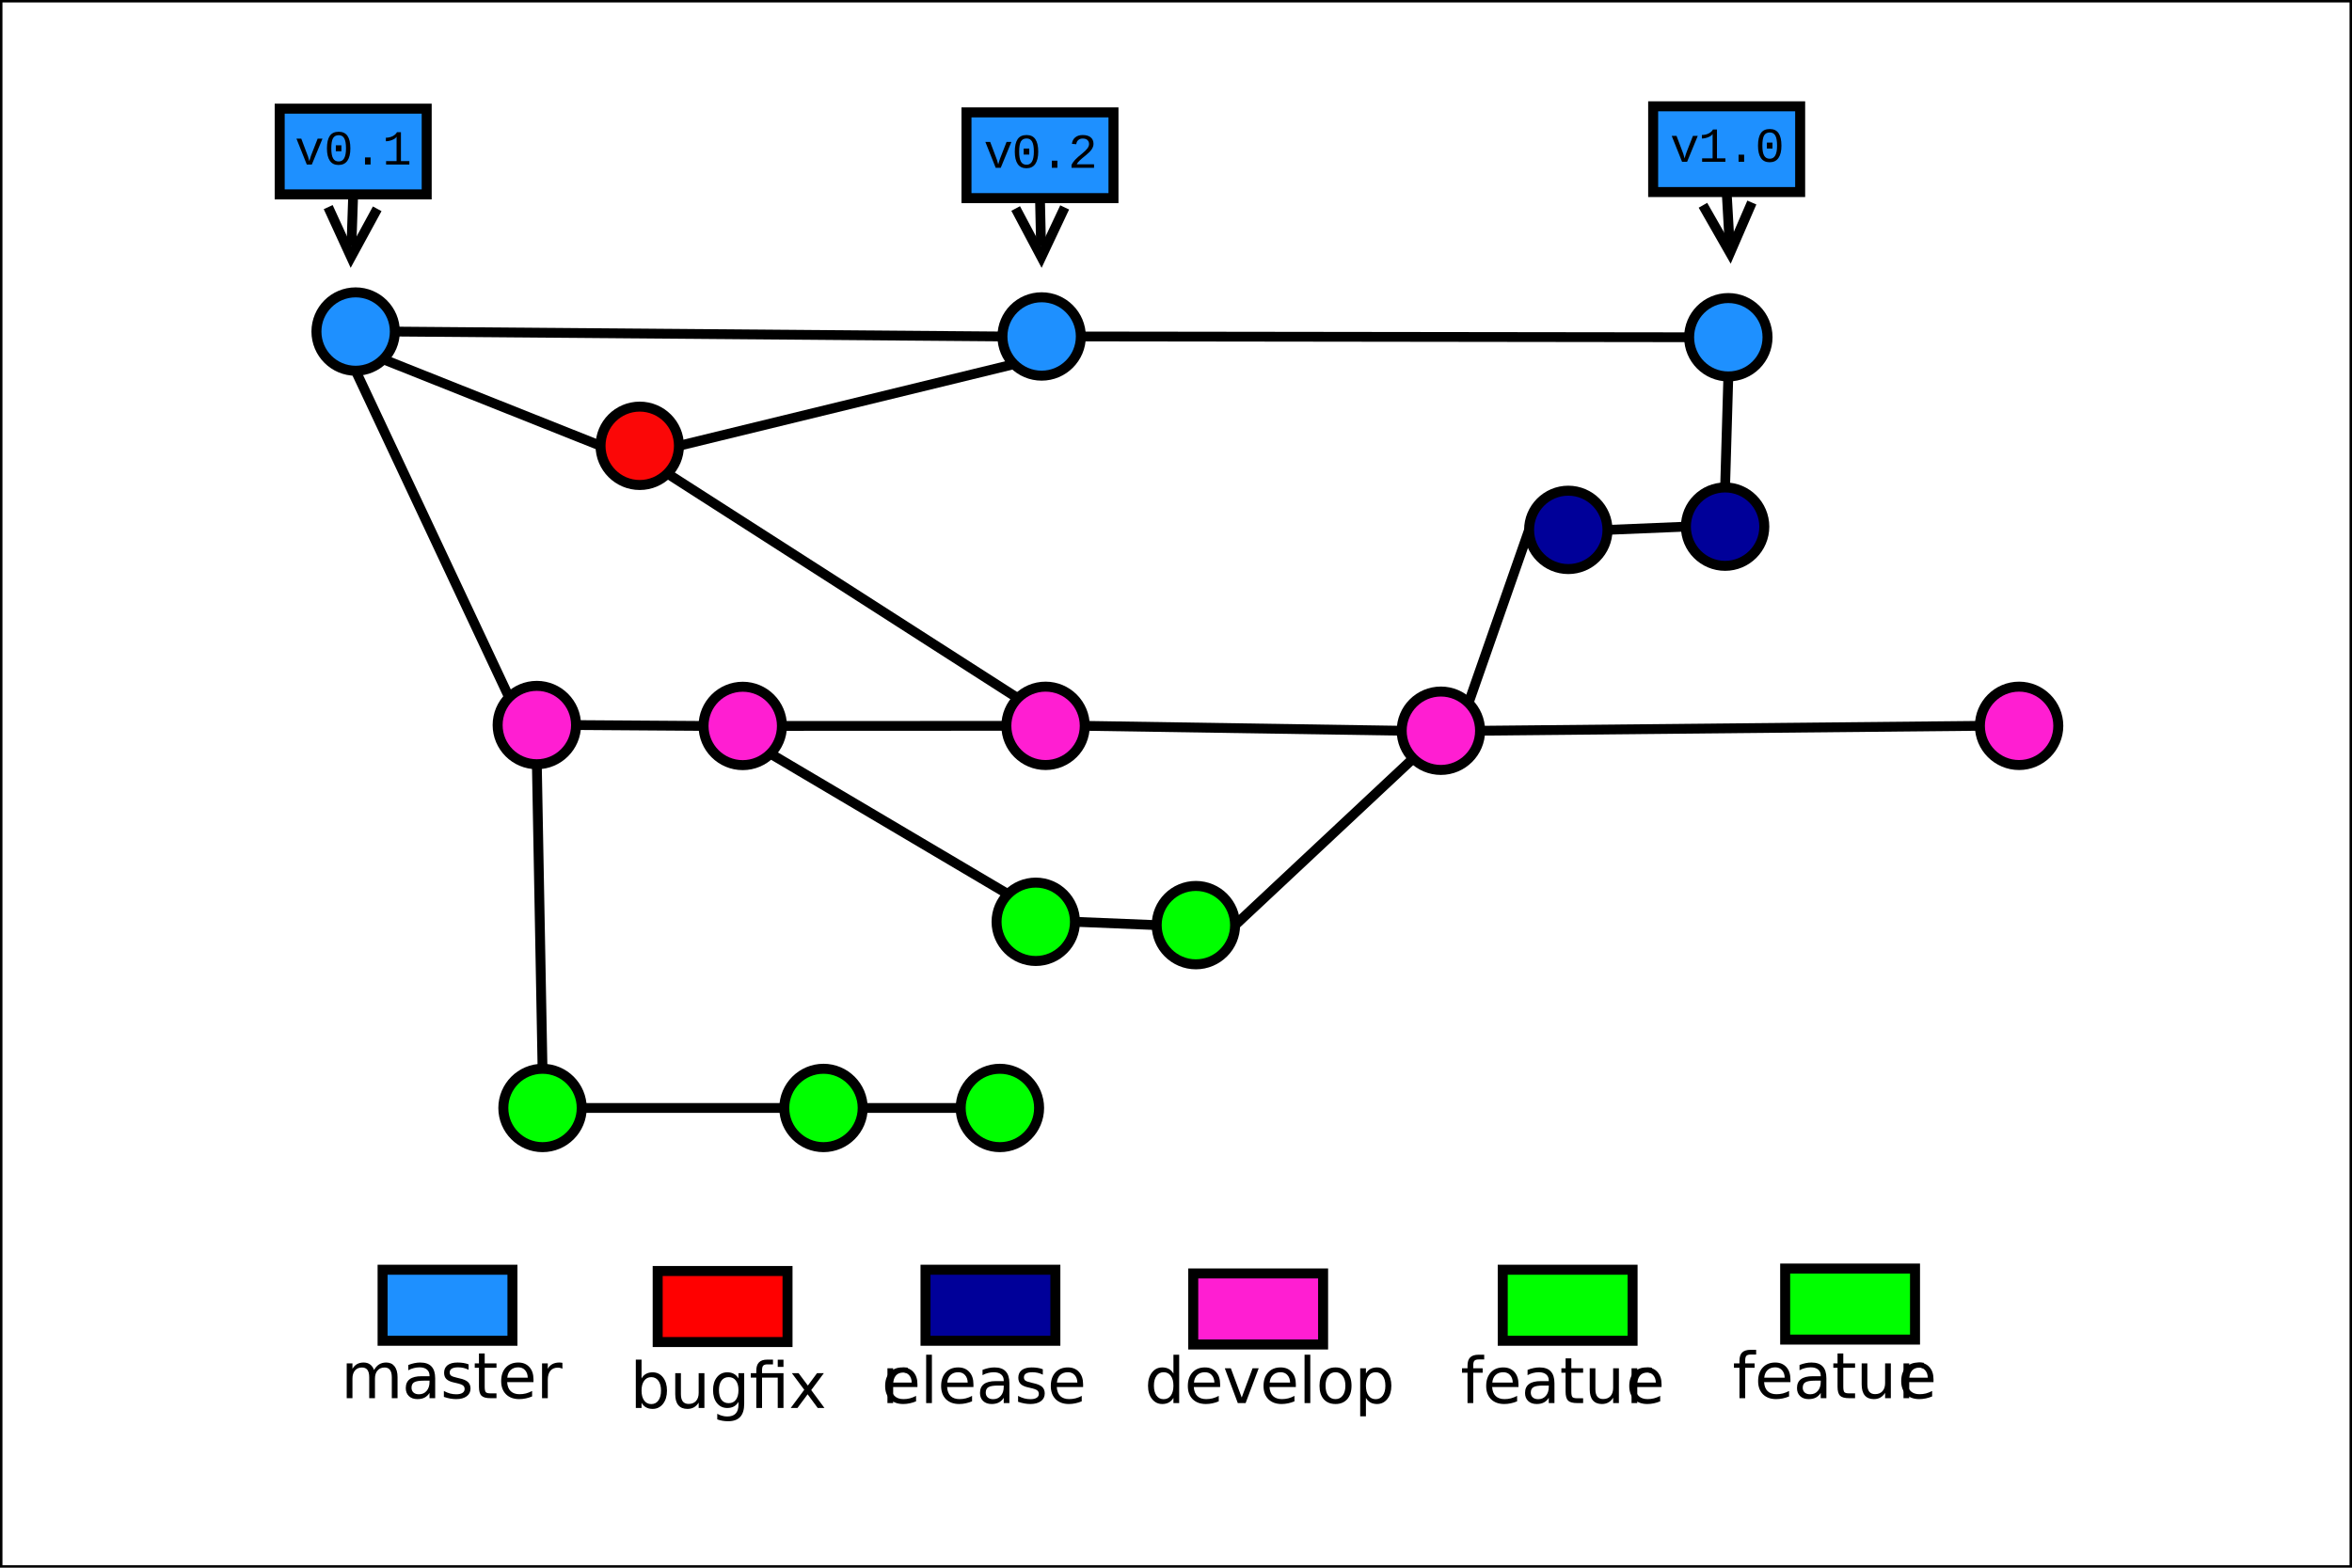 <?xml version="1.0" encoding="UTF-8"?>
<svg xmlns="http://www.w3.org/2000/svg" xmlns:xlink="http://www.w3.org/1999/xlink" width="480pt" height="320pt" viewBox="0 0 480 320" version="1.1">
<defs>
<g>
<symbol overflow="visible" id="glyph0-0">
<path style="stroke:none;" d="M 0.625 0 L 0.625 -3.656 L 4.375 -3.656 L 4.375 0 Z M 3.75 -3.031 L 1.25 -3.031 L 1.25 -0.625 L 3.75 -0.625 Z M 3.75 -3.031 "/>
</symbol>
<symbol overflow="visible" id="glyph0-1">
<path style="stroke:none;" d="M 3.484 0 L 2.453 0 L 0.344 -5.281 L 1.328 -5.281 L 2.625 -1.844 L 2.719 -1.594 L 2.969 -0.688 L 3.141 -1.266 L 3.328 -1.844 L 4.672 -5.281 L 5.656 -5.281 Z M 3.484 0 "/>
</symbol>
<symbol overflow="visible" id="glyph0-2">
<path style="stroke:none;" d="M 5.391 -3.297 C 5.391 -2.191 5.188 -1.348 4.781 -0.766 C 4.375 -0.191 3.773 0.094 2.984 0.094 C 2.191 0.094 1.598 -0.191 1.203 -0.766 C 0.805 -1.348 0.609 -2.191 0.609 -3.297 C 0.609 -4.43 0.801 -5.281 1.188 -5.844 C 1.57 -6.406 2.18 -6.688 3.016 -6.688 C 3.828 -6.688 4.426 -6.398 4.812 -5.828 C 5.195 -5.266 5.391 -4.422 5.391 -3.297 Z M 4.5 -3.297 C 4.5 -4.242 4.379 -4.926 4.141 -5.344 C 3.91 -5.77 3.535 -5.984 3.016 -5.984 C 2.473 -5.984 2.082 -5.773 1.844 -5.359 C 1.613 -4.941 1.5 -4.254 1.5 -3.297 C 1.5 -2.367 1.617 -1.691 1.859 -1.266 C 2.098 -0.836 2.477 -0.625 3 -0.625 C 3.508 -0.625 3.883 -0.844 4.125 -1.281 C 4.375 -1.719 4.5 -2.391 4.5 -3.297 Z M 2.422 -2.703 L 2.422 -3.922 L 3.562 -3.922 L 3.562 -2.703 Z M 2.422 -2.703 "/>
</symbol>
<symbol overflow="visible" id="glyph0-3">
<path style="stroke:none;" d="M 2.422 0 L 2.422 -1.453 L 3.562 -1.453 L 3.562 0 Z M 2.422 0 "/>
</symbol>
<symbol overflow="visible" id="glyph0-4">
<path style="stroke:none;" d="M 0.766 0 L 0.766 -0.703 L 2.906 -0.703 L 2.906 -5.688 C 2.789 -5.438 2.504 -5.219 2.047 -5.031 C 1.598 -4.844 1.156 -4.75 0.719 -4.75 L 0.719 -5.469 C 1.207 -5.469 1.664 -5.57 2.094 -5.781 C 2.52 -6 2.816 -6.27 2.984 -6.594 L 3.797 -6.594 L 3.797 -0.703 L 5.516 -0.703 L 5.516 0 Z M 0.766 0 "/>
</symbol>
<symbol overflow="visible" id="glyph1-0">
<path style="stroke:none;" d="M 0.625 0 L 0.625 -3.656 L 4.375 -3.656 L 4.375 0 Z M 3.75 -3.031 L 1.25 -3.031 L 1.25 -0.625 L 3.75 -0.625 Z M 3.75 -3.031 "/>
</symbol>
<symbol overflow="visible" id="glyph1-1">
<path style="stroke:none;" d="M 3.484 0 L 2.453 0 L 0.344 -5.281 L 1.328 -5.281 L 2.625 -1.844 L 2.719 -1.594 L 2.969 -0.688 L 3.141 -1.266 L 3.328 -1.844 L 4.672 -5.281 L 5.656 -5.281 Z M 3.484 0 "/>
</symbol>
<symbol overflow="visible" id="glyph1-2">
<path style="stroke:none;" d="M 5.391 -3.297 C 5.391 -2.191 5.188 -1.348 4.781 -0.766 C 4.375 -0.191 3.773 0.094 2.984 0.094 C 2.191 0.094 1.598 -0.191 1.203 -0.766 C 0.805 -1.348 0.609 -2.191 0.609 -3.297 C 0.609 -4.43 0.801 -5.281 1.188 -5.844 C 1.57 -6.406 2.18 -6.688 3.016 -6.688 C 3.828 -6.688 4.426 -6.398 4.812 -5.828 C 5.195 -5.266 5.391 -4.422 5.391 -3.297 Z M 4.5 -3.297 C 4.5 -4.242 4.379 -4.926 4.141 -5.344 C 3.91 -5.77 3.535 -5.984 3.016 -5.984 C 2.473 -5.984 2.082 -5.773 1.844 -5.359 C 1.613 -4.941 1.5 -4.254 1.5 -3.297 C 1.5 -2.367 1.617 -1.691 1.859 -1.266 C 2.098 -0.836 2.477 -0.625 3 -0.625 C 3.508 -0.625 3.883 -0.844 4.125 -1.281 C 4.375 -1.719 4.5 -2.391 4.5 -3.297 Z M 2.422 -2.703 L 2.422 -3.922 L 3.562 -3.922 L 3.562 -2.703 Z M 2.422 -2.703 "/>
</symbol>
<symbol overflow="visible" id="glyph1-3">
<path style="stroke:none;" d="M 2.422 0 L 2.422 -1.453 L 3.562 -1.453 L 3.562 0 Z M 2.422 0 "/>
</symbol>
<symbol overflow="visible" id="glyph1-4">
<path style="stroke:none;" d="M 0.703 0 L 0.703 -0.578 C 0.859 -0.93 1.102 -1.285 1.438 -1.641 C 1.781 -2.004 2.242 -2.414 2.828 -2.875 C 3.336 -3.289 3.707 -3.648 3.938 -3.953 C 4.164 -4.266 4.281 -4.562 4.281 -4.844 C 4.281 -5.195 4.164 -5.473 3.938 -5.672 C 3.719 -5.867 3.398 -5.969 2.984 -5.969 C 2.609 -5.969 2.305 -5.863 2.078 -5.656 C 1.848 -5.457 1.711 -5.176 1.672 -4.812 L 0.781 -4.891 C 0.844 -5.441 1.066 -5.879 1.453 -6.203 C 1.836 -6.523 2.348 -6.688 2.984 -6.688 C 3.68 -6.688 4.223 -6.531 4.609 -6.219 C 4.992 -5.906 5.188 -5.461 5.188 -4.891 C 5.188 -4.516 5.062 -4.141 4.812 -3.766 C 4.562 -3.398 4.191 -3.02 3.703 -2.625 C 3.035 -2.094 2.57 -1.695 2.312 -1.438 C 2.051 -1.188 1.867 -0.945 1.766 -0.719 L 5.297 -0.719 L 5.297 0 Z M 0.703 0 "/>
</symbol>
<symbol overflow="visible" id="glyph2-0">
<path style="stroke:none;" d="M 0.625 0 L 0.625 -3.656 L 4.375 -3.656 L 4.375 0 Z M 3.75 -3.031 L 1.25 -3.031 L 1.25 -0.625 L 3.75 -0.625 Z M 3.75 -3.031 "/>
</symbol>
<symbol overflow="visible" id="glyph2-1">
<path style="stroke:none;" d="M 3.484 0 L 2.453 0 L 0.344 -5.281 L 1.328 -5.281 L 2.625 -1.844 L 2.719 -1.594 L 2.969 -0.688 L 3.141 -1.266 L 3.328 -1.844 L 4.672 -5.281 L 5.656 -5.281 Z M 3.484 0 "/>
</symbol>
<symbol overflow="visible" id="glyph2-2">
<path style="stroke:none;" d="M 0.766 0 L 0.766 -0.703 L 2.906 -0.703 L 2.906 -5.688 C 2.789 -5.438 2.504 -5.219 2.047 -5.031 C 1.598 -4.844 1.156 -4.75 0.719 -4.75 L 0.719 -5.469 C 1.207 -5.469 1.664 -5.57 2.094 -5.781 C 2.52 -6 2.816 -6.27 2.984 -6.594 L 3.797 -6.594 L 3.797 -0.703 L 5.516 -0.703 L 5.516 0 Z M 0.766 0 "/>
</symbol>
<symbol overflow="visible" id="glyph2-3">
<path style="stroke:none;" d="M 2.422 0 L 2.422 -1.453 L 3.562 -1.453 L 3.562 0 Z M 2.422 0 "/>
</symbol>
<symbol overflow="visible" id="glyph2-4">
<path style="stroke:none;" d="M 5.391 -3.297 C 5.391 -2.191 5.188 -1.348 4.781 -0.766 C 4.375 -0.191 3.773 0.094 2.984 0.094 C 2.191 0.094 1.598 -0.191 1.203 -0.766 C 0.805 -1.348 0.609 -2.191 0.609 -3.297 C 0.609 -4.43 0.801 -5.281 1.188 -5.844 C 1.57 -6.406 2.18 -6.688 3.016 -6.688 C 3.828 -6.688 4.426 -6.398 4.812 -5.828 C 5.195 -5.266 5.391 -4.422 5.391 -3.297 Z M 4.5 -3.297 C 4.5 -4.242 4.379 -4.926 4.141 -5.344 C 3.91 -5.77 3.535 -5.984 3.016 -5.984 C 2.473 -5.984 2.082 -5.773 1.844 -5.359 C 1.613 -4.941 1.5 -4.254 1.5 -3.297 C 1.5 -2.367 1.617 -1.691 1.859 -1.266 C 2.098 -0.836 2.477 -0.625 3 -0.625 C 3.508 -0.625 3.883 -0.844 4.125 -1.281 C 4.375 -1.719 4.5 -2.391 4.5 -3.297 Z M 2.422 -2.703 L 2.422 -3.922 L 3.562 -3.922 L 3.562 -2.703 Z M 2.422 -2.703 "/>
</symbol>
<symbol overflow="visible" id="glyph3-0">
<path style="stroke:none;" d="M 0.641 2.297 L 0.641 -9.172 L 7.141 -9.172 L 7.141 2.297 Z M 1.375 1.578 L 6.422 1.578 L 6.422 -8.438 L 1.375 -8.438 Z M 1.375 1.578 "/>
</symbol>
<symbol overflow="visible" id="glyph3-1">
<path style="stroke:none;" d="M 6.766 -5.75 C 7.055 -6.27 7.406 -6.656 7.812 -6.906 C 8.219 -7.156 8.695 -7.281 9.25 -7.281 C 9.988 -7.281 10.555 -7.02 10.953 -6.5 C 11.359 -5.977 11.562 -5.242 11.562 -4.297 L 11.562 0 L 10.391 0 L 10.391 -4.25 C 10.391 -4.938 10.266 -5.441 10.016 -5.766 C 9.773 -6.098 9.41 -6.266 8.922 -6.266 C 8.316 -6.266 7.836 -6.062 7.484 -5.656 C 7.129 -5.258 6.953 -4.711 6.953 -4.016 L 6.953 0 L 5.781 0 L 5.781 -4.25 C 5.781 -4.938 5.66 -5.441 5.422 -5.766 C 5.18 -6.098 4.805 -6.266 4.297 -6.266 C 3.703 -6.266 3.227 -6.062 2.875 -5.656 C 2.531 -5.25 2.359 -4.703 2.359 -4.016 L 2.359 0 L 1.188 0 L 1.188 -7.109 L 2.359 -7.109 L 2.359 -6 C 2.617 -6.438 2.938 -6.758 3.312 -6.969 C 3.688 -7.176 4.129 -7.281 4.641 -7.281 C 5.16 -7.281 5.598 -7.148 5.953 -6.891 C 6.316 -6.629 6.586 -6.25 6.766 -5.75 Z M 6.766 -5.75 "/>
</symbol>
<symbol overflow="visible" id="glyph3-2">
<path style="stroke:none;" d="M 4.453 -3.578 C 3.516 -3.578 2.863 -3.469 2.5 -3.25 C 2.133 -3.031 1.953 -2.66 1.953 -2.141 C 1.953 -1.734 2.086 -1.406 2.359 -1.156 C 2.629 -0.914 3 -0.797 3.469 -0.797 C 4.113 -0.797 4.633 -1.023 5.031 -1.484 C 5.426 -1.941 5.625 -2.551 5.625 -3.312 L 5.625 -3.578 Z M 6.781 -4.062 L 6.781 0 L 5.625 0 L 5.625 -1.078 C 5.352 -0.648 5.02 -0.332 4.625 -0.125 C 4.227 0.082 3.738 0.188 3.156 0.188 C 2.426 0.188 1.848 -0.016 1.422 -0.422 C 0.992 -0.836 0.781 -1.383 0.781 -2.062 C 0.781 -2.863 1.047 -3.469 1.578 -3.875 C 2.117 -4.281 2.922 -4.484 3.984 -4.484 L 5.625 -4.484 L 5.625 -4.609 C 5.625 -5.141 5.445 -5.551 5.094 -5.844 C 4.738 -6.145 4.238 -6.297 3.594 -6.297 C 3.188 -6.297 2.789 -6.242 2.406 -6.141 C 2.02 -6.047 1.648 -5.898 1.297 -5.703 L 1.297 -6.781 C 1.723 -6.945 2.141 -7.07 2.547 -7.156 C 2.953 -7.238 3.344 -7.281 3.719 -7.281 C 4.75 -7.281 5.516 -7.016 6.016 -6.484 C 6.523 -5.953 6.781 -5.145 6.781 -4.062 Z M 6.781 -4.062 "/>
</symbol>
<symbol overflow="visible" id="glyph3-3">
<path style="stroke:none;" d="M 5.75 -6.906 L 5.75 -5.797 C 5.426 -5.961 5.086 -6.086 4.734 -6.172 C 4.379 -6.254 4.008 -6.297 3.625 -6.297 C 3.039 -6.297 2.602 -6.207 2.312 -6.031 C 2.031 -5.852 1.891 -5.586 1.891 -5.234 C 1.891 -4.961 1.988 -4.75 2.188 -4.594 C 2.395 -4.445 2.816 -4.301 3.453 -4.156 L 3.844 -4.062 C 4.676 -3.883 5.266 -3.633 5.609 -3.312 C 5.961 -2.988 6.141 -2.539 6.141 -1.969 C 6.141 -1.301 5.879 -0.773 5.359 -0.391 C 4.836 -0.004 4.117 0.188 3.203 0.188 C 2.816 0.188 2.414 0.148 2 0.078 C 1.594 0.004 1.16 -0.109 0.703 -0.266 L 0.703 -1.469 C 1.141 -1.238 1.566 -1.066 1.984 -0.953 C 2.398 -0.848 2.812 -0.797 3.219 -0.797 C 3.77 -0.797 4.191 -0.891 4.484 -1.078 C 4.785 -1.266 4.938 -1.531 4.938 -1.875 C 4.938 -2.188 4.828 -2.426 4.609 -2.594 C 4.398 -2.77 3.938 -2.938 3.219 -3.094 L 2.812 -3.188 C 2.082 -3.344 1.555 -3.578 1.234 -3.891 C 0.91 -4.203 0.75 -4.633 0.75 -5.188 C 0.75 -5.852 0.984 -6.367 1.453 -6.734 C 1.93 -7.098 2.609 -7.281 3.484 -7.281 C 3.91 -7.281 4.316 -7.25 4.703 -7.188 C 5.086 -7.125 5.438 -7.031 5.75 -6.906 Z M 5.75 -6.906 "/>
</symbol>
<symbol overflow="visible" id="glyph3-4">
<path style="stroke:none;" d="M 2.375 -9.125 L 2.375 -7.109 L 4.781 -7.109 L 4.781 -6.203 L 2.375 -6.203 L 2.375 -2.344 C 2.375 -1.758 2.453 -1.383 2.609 -1.219 C 2.773 -1.062 3.102 -0.984 3.594 -0.984 L 4.781 -0.984 L 4.781 0 L 3.594 0 C 2.688 0 2.062 -0.164 1.719 -0.5 C 1.375 -0.844 1.203 -1.457 1.203 -2.344 L 1.203 -6.203 L 0.344 -6.203 L 0.344 -7.109 L 1.203 -7.109 L 1.203 -9.125 Z M 2.375 -9.125 "/>
</symbol>
<symbol overflow="visible" id="glyph3-5">
<path style="stroke:none;" d="M 7.312 -3.844 L 7.312 -3.281 L 1.938 -3.281 C 1.988 -2.469 2.227 -1.852 2.656 -1.438 C 3.094 -1.02 3.695 -0.812 4.469 -0.812 C 4.914 -0.812 5.348 -0.863 5.766 -0.969 C 6.191 -1.082 6.613 -1.25 7.031 -1.469 L 7.031 -0.359 C 6.613 -0.18 6.18 -0.047 5.734 0.047 C 5.297 0.141 4.852 0.188 4.406 0.188 C 3.27 0.188 2.367 -0.141 1.703 -0.797 C 1.047 -1.461 0.719 -2.359 0.719 -3.484 C 0.719 -4.648 1.031 -5.57 1.656 -6.25 C 2.289 -6.938 3.141 -7.281 4.203 -7.281 C 5.16 -7.281 5.914 -6.973 6.469 -6.359 C 7.031 -5.742 7.312 -4.906 7.312 -3.844 Z M 6.141 -4.188 C 6.129 -4.82 5.945 -5.332 5.594 -5.719 C 5.25 -6.102 4.789 -6.297 4.219 -6.297 C 3.562 -6.297 3.035 -6.109 2.641 -5.734 C 2.254 -5.367 2.031 -4.852 1.969 -4.188 Z M 6.141 -4.188 "/>
</symbol>
<symbol overflow="visible" id="glyph3-6">
<path style="stroke:none;" d="M 5.344 -6.016 C 5.207 -6.086 5.062 -6.141 4.906 -6.172 C 4.758 -6.211 4.594 -6.234 4.406 -6.234 C 3.75 -6.234 3.242 -6.02 2.891 -5.594 C 2.535 -5.164 2.359 -4.551 2.359 -3.75 L 2.359 0 L 1.188 0 L 1.188 -7.109 L 2.359 -7.109 L 2.359 -6 C 2.598 -6.438 2.914 -6.758 3.312 -6.969 C 3.707 -7.176 4.188 -7.281 4.75 -7.281 C 4.832 -7.281 4.922 -7.273 5.016 -7.266 C 5.109 -7.254 5.219 -7.238 5.344 -7.219 Z M 5.344 -6.016 "/>
</symbol>
<symbol overflow="visible" id="glyph3-7">
<path style="stroke:none;" d="M 6.328 -3.547 C 6.328 -4.41 6.148 -5.082 5.797 -5.562 C 5.441 -6.051 4.957 -6.297 4.344 -6.297 C 3.727 -6.297 3.242 -6.051 2.891 -5.562 C 2.535 -5.082 2.359 -4.41 2.359 -3.547 C 2.359 -2.691 2.535 -2.02 2.891 -1.531 C 3.242 -1.039 3.727 -0.797 4.344 -0.797 C 4.957 -0.797 5.441 -1.039 5.797 -1.531 C 6.148 -2.02 6.328 -2.691 6.328 -3.547 Z M 2.359 -6.031 C 2.598 -6.457 2.906 -6.77 3.281 -6.969 C 3.656 -7.176 4.102 -7.281 4.625 -7.281 C 5.488 -7.281 6.191 -6.938 6.734 -6.25 C 7.273 -5.562 7.547 -4.66 7.547 -3.547 C 7.547 -2.43 7.273 -1.531 6.734 -0.844 C 6.191 -0.156 5.488 0.188 4.625 0.188 C 4.102 0.188 3.656 0.082 3.281 -0.125 C 2.906 -0.332 2.598 -0.645 2.359 -1.062 L 2.359 0 L 1.188 0 L 1.188 -9.875 L 2.359 -9.875 Z M 2.359 -6.031 "/>
</symbol>
<symbol overflow="visible" id="glyph3-8">
<path style="stroke:none;" d="M 1.109 -2.812 L 1.109 -7.109 L 2.266 -7.109 L 2.266 -2.844 C 2.266 -2.176 2.395 -1.672 2.656 -1.328 C 2.926 -0.992 3.32 -0.828 3.844 -0.828 C 4.477 -0.828 4.977 -1.023 5.344 -1.422 C 5.707 -1.828 5.891 -2.379 5.891 -3.078 L 5.891 -7.109 L 7.062 -7.109 L 7.062 0 L 5.891 0 L 5.891 -1.094 C 5.609 -0.656 5.281 -0.332 4.906 -0.125 C 4.531 0.082 4.094 0.188 3.594 0.188 C 2.781 0.188 2.16 -0.066 1.734 -0.578 C 1.316 -1.086 1.109 -1.832 1.109 -2.812 Z M 4.047 -7.281 Z M 4.047 -7.281 "/>
</symbol>
<symbol overflow="visible" id="glyph3-9">
<path style="stroke:none;" d="M 5.906 -3.641 C 5.906 -4.484 5.727 -5.133 5.375 -5.594 C 5.031 -6.062 4.539 -6.297 3.906 -6.297 C 3.281 -6.297 2.789 -6.062 2.438 -5.594 C 2.094 -5.133 1.922 -4.484 1.922 -3.641 C 1.922 -2.797 2.094 -2.141 2.438 -1.672 C 2.789 -1.211 3.281 -0.984 3.906 -0.984 C 4.539 -0.984 5.031 -1.211 5.375 -1.672 C 5.727 -2.141 5.906 -2.797 5.906 -3.641 Z M 7.078 -0.875 C 7.078 0.332 6.805 1.227 6.266 1.812 C 5.723 2.406 4.898 2.703 3.797 2.703 C 3.391 2.703 3.004 2.672 2.641 2.609 C 2.273 2.547 1.922 2.453 1.578 2.328 L 1.578 1.188 C 1.922 1.375 2.258 1.508 2.594 1.594 C 2.926 1.688 3.266 1.734 3.609 1.734 C 4.379 1.734 4.953 1.535 5.328 1.141 C 5.711 0.742 5.906 0.141 5.906 -0.672 L 5.906 -1.25 C 5.664 -0.832 5.352 -0.52 4.969 -0.312 C 4.594 -0.102 4.145 0 3.625 0 C 2.75 0 2.047 -0.332 1.516 -1 C 0.984 -1.664 0.719 -2.547 0.719 -3.641 C 0.719 -4.734 0.984 -5.613 1.516 -6.281 C 2.047 -6.945 2.75 -7.281 3.625 -7.281 C 4.145 -7.281 4.594 -7.176 4.969 -6.969 C 5.352 -6.758 5.664 -6.445 5.906 -6.031 L 5.906 -7.109 L 7.078 -7.109 Z M 7.078 -0.875 "/>
</symbol>
<symbol overflow="visible" id="glyph3-10">
<path style="stroke:none;" d="M 6.969 -7.109 L 6.969 0 L 5.797 0 L 5.797 -6.203 L 2.594 -6.203 L 2.594 0 L 1.422 0 L 1.422 -6.203 L 0.297 -6.203 L 0.297 -7.109 L 1.422 -7.109 L 1.422 -7.609 C 1.422 -8.379 1.602 -8.945 1.969 -9.312 C 2.332 -9.688 2.895 -9.875 3.656 -9.875 L 4.828 -9.875 L 4.828 -8.906 L 3.703 -8.906 C 3.285 -8.906 2.992 -8.816 2.828 -8.641 C 2.672 -8.473 2.594 -8.172 2.594 -7.734 L 2.594 -7.109 Z M 5.797 -9.859 L 6.969 -9.859 L 6.969 -8.391 L 5.797 -8.391 Z M 5.797 -9.859 "/>
</symbol>
<symbol overflow="visible" id="glyph3-11">
<path style="stroke:none;" d="M 7.141 -7.109 L 4.562 -3.656 L 7.266 0 L 5.891 0 L 3.828 -2.797 L 1.75 0 L 0.375 0 L 3.141 -3.719 L 0.609 -7.109 L 1.984 -7.109 L 3.875 -4.578 L 5.75 -7.109 Z M 7.141 -7.109 "/>
</symbol>
<symbol overflow="visible" id="glyph3-12">
<path style="stroke:none;" d="M 1.219 -9.875 L 2.391 -9.875 L 2.391 0 L 1.219 0 Z M 1.219 -9.875 "/>
</symbol>
<symbol overflow="visible" id="glyph3-13">
<path style="stroke:none;" d="M 5.906 -6.031 L 5.906 -9.875 L 7.078 -9.875 L 7.078 0 L 5.906 0 L 5.906 -1.062 C 5.656 -0.645 5.344 -0.332 4.969 -0.125 C 4.594 0.082 4.145 0.188 3.625 0.188 C 2.77 0.188 2.07 -0.156 1.531 -0.844 C 0.988 -1.531 0.719 -2.43 0.719 -3.547 C 0.719 -4.66 0.988 -5.562 1.531 -6.25 C 2.07 -6.938 2.77 -7.281 3.625 -7.281 C 4.145 -7.281 4.594 -7.176 4.969 -6.969 C 5.344 -6.77 5.656 -6.457 5.906 -6.031 Z M 1.922 -3.547 C 1.922 -2.691 2.098 -2.02 2.453 -1.531 C 2.805 -1.039 3.289 -0.797 3.906 -0.797 C 4.531 -0.797 5.02 -1.039 5.375 -1.531 C 5.727 -2.02 5.906 -2.691 5.906 -3.547 C 5.906 -4.41 5.727 -5.082 5.375 -5.562 C 5.02 -6.051 4.531 -6.297 3.906 -6.297 C 3.289 -6.297 2.805 -6.051 2.453 -5.562 C 2.098 -5.082 1.922 -4.41 1.922 -3.547 Z M 1.922 -3.547 "/>
</symbol>
<symbol overflow="visible" id="glyph3-14">
<path style="stroke:none;" d="M 0.391 -7.109 L 1.625 -7.109 L 3.844 -1.141 L 6.062 -7.109 L 7.312 -7.109 L 4.641 0 L 3.047 0 Z M 0.391 -7.109 "/>
</symbol>
<symbol overflow="visible" id="glyph3-15">
<path style="stroke:none;" d="M 3.984 -6.297 C 3.359 -6.297 2.863 -6.051 2.5 -5.562 C 2.133 -5.07 1.953 -4.398 1.953 -3.547 C 1.953 -2.691 2.129 -2.02 2.484 -1.531 C 2.848 -1.051 3.348 -0.812 3.984 -0.812 C 4.598 -0.812 5.086 -1.055 5.453 -1.547 C 5.816 -2.035 6 -2.703 6 -3.547 C 6 -4.391 5.816 -5.055 5.453 -5.547 C 5.086 -6.047 4.598 -6.297 3.984 -6.297 Z M 3.984 -7.281 C 4.992 -7.281 5.789 -6.945 6.375 -6.281 C 6.957 -5.625 7.25 -4.711 7.25 -3.547 C 7.25 -2.379 6.957 -1.461 6.375 -0.797 C 5.789 -0.141 4.992 0.188 3.984 0.188 C 2.961 0.188 2.16 -0.141 1.578 -0.797 C 1.004 -1.461 0.719 -2.379 0.719 -3.547 C 0.719 -4.711 1.004 -5.625 1.578 -6.281 C 2.16 -6.945 2.961 -7.281 3.984 -7.281 Z M 3.984 -7.281 "/>
</symbol>
<symbol overflow="visible" id="glyph3-16">
<path style="stroke:none;" d="M 2.359 -1.062 L 2.359 2.703 L 1.188 2.703 L 1.188 -7.109 L 2.359 -7.109 L 2.359 -6.031 C 2.598 -6.457 2.906 -6.77 3.281 -6.969 C 3.656 -7.176 4.102 -7.281 4.625 -7.281 C 5.488 -7.281 6.191 -6.938 6.734 -6.25 C 7.273 -5.562 7.547 -4.66 7.547 -3.547 C 7.547 -2.43 7.273 -1.531 6.734 -0.844 C 6.191 -0.156 5.488 0.188 4.625 0.188 C 4.102 0.188 3.656 0.082 3.281 -0.125 C 2.906 -0.332 2.598 -0.645 2.359 -1.062 Z M 6.328 -3.547 C 6.328 -4.41 6.148 -5.082 5.797 -5.562 C 5.441 -6.051 4.957 -6.297 4.344 -6.297 C 3.727 -6.297 3.242 -6.051 2.891 -5.562 C 2.535 -5.082 2.359 -4.41 2.359 -3.547 C 2.359 -2.691 2.535 -2.02 2.891 -1.531 C 3.242 -1.039 3.727 -0.797 4.344 -0.797 C 4.957 -0.797 5.441 -1.039 5.797 -1.531 C 6.148 -2.02 6.328 -2.691 6.328 -3.547 Z M 6.328 -3.547 "/>
</symbol>
<symbol overflow="visible" id="glyph3-17">
<path style="stroke:none;" d="M 4.828 -9.875 L 4.828 -8.906 L 3.703 -8.906 C 3.285 -8.906 2.992 -8.816 2.828 -8.641 C 2.672 -8.473 2.594 -8.172 2.594 -7.734 L 2.594 -7.109 L 4.516 -7.109 L 4.516 -6.203 L 2.594 -6.203 L 2.594 0 L 1.422 0 L 1.422 -6.203 L 0.297 -6.203 L 0.297 -7.109 L 1.422 -7.109 L 1.422 -7.609 C 1.422 -8.398 1.602 -8.973 1.969 -9.328 C 2.332 -9.691 2.914 -9.875 3.719 -9.875 Z M 4.828 -9.875 "/>
</symbol>
</g>
</defs>
<g id="surface1234931">
<rect x="0" y="0" width="480" height="320" style="fill:rgb(100%,100%,100%);fill-opacity:1;stroke:none;"/>
<path style="fill:none;stroke-width:0.05;stroke-linecap:butt;stroke-linejoin:miter;stroke:rgb(0%,0%,0%);stroke-opacity:1;stroke-miterlimit:10;" d="M -0 -0 L 24 -0 L 24 16 L -0 16 Z M -0 -0 " transform="matrix(20,0,0,20,0,0)"/>
<path style="fill-rule:evenodd;fill:rgb(11.765%,56.471%,100%);fill-opacity:1;stroke-width:0.102;stroke-linecap:butt;stroke-linejoin:miter;stroke:rgb(0%,0%,0%);stroke-opacity:1;stroke-miterlimit:10;" d="M 4.029 3.384 C 4.029 3.605 3.849 3.784 3.629 3.784 C 3.408 3.784 3.229 3.605 3.229 3.384 C 3.229 3.163 3.408 2.984 3.629 2.984 C 3.849 2.984 4.029 3.163 4.029 3.384 " transform="matrix(20,0,0,20,0,0)"/>
<path style="fill-rule:evenodd;fill:rgb(11.765%,56.471%,100%);fill-opacity:1;stroke-width:0.102;stroke-linecap:butt;stroke-linejoin:miter;stroke:rgb(0%,0%,0%);stroke-opacity:1;stroke-miterlimit:10;" d="M 11.029 3.434 C 11.029 3.655 10.849 3.834 10.629 3.834 C 10.408 3.834 10.229 3.655 10.229 3.434 C 10.229 3.213 10.408 3.034 10.629 3.034 C 10.849 3.034 11.029 3.213 11.029 3.434 " transform="matrix(20,0,0,20,0,0)"/>
<path style="fill-rule:evenodd;fill:rgb(11.765%,56.471%,100%);fill-opacity:1;stroke-width:0.102;stroke-linecap:butt;stroke-linejoin:miter;stroke:rgb(0%,0%,0%);stroke-opacity:1;stroke-miterlimit:10;" d="M 18.036 3.442 C 18.036 3.663 17.857 3.842 17.636 3.842 C 17.415 3.842 17.236 3.663 17.236 3.442 C 17.236 3.221 17.415 3.042 17.636 3.042 C 17.857 3.042 18.036 3.221 18.036 3.442 " transform="matrix(20,0,0,20,0,0)"/>
<path style="fill-rule:evenodd;fill:rgb(98.431%,2.745%,2.745%);fill-opacity:1;stroke-width:0.102;stroke-linecap:butt;stroke-linejoin:miter;stroke:rgb(0%,0%,0%);stroke-opacity:1;stroke-miterlimit:10;" d="M 6.928 4.55 C 6.928 4.771 6.748 4.95 6.528 4.95 C 6.307 4.95 6.128 4.771 6.128 4.55 C 6.128 4.329 6.307 4.15 6.528 4.15 C 6.748 4.15 6.928 4.329 6.928 4.55 " transform="matrix(20,0,0,20,0,0)"/>
<path style="fill-rule:evenodd;fill:rgb(100%,11.765%,82.353%);fill-opacity:1;stroke-width:0.102;stroke-linecap:butt;stroke-linejoin:miter;stroke:rgb(0%,0%,0%);stroke-opacity:1;stroke-miterlimit:10;" d="M 5.878 7.4 C 5.878 7.621 5.698 7.8 5.478 7.8 C 5.257 7.8 5.078 7.621 5.078 7.4 C 5.078 7.179 5.257 7 5.478 7 C 5.698 7 5.878 7.179 5.878 7.4 " transform="matrix(20,0,0,20,0,0)"/>
<path style="fill-rule:evenodd;fill:rgb(100%,11.765%,82.353%);fill-opacity:1;stroke-width:0.102;stroke-linecap:butt;stroke-linejoin:miter;stroke:rgb(0%,0%,0%);stroke-opacity:1;stroke-miterlimit:10;" d="M 7.979 7.409 C 7.979 7.63 7.799 7.809 7.579 7.809 C 7.358 7.809 7.179 7.63 7.179 7.409 C 7.179 7.188 7.358 7.009 7.579 7.009 C 7.799 7.009 7.979 7.188 7.979 7.409 " transform="matrix(20,0,0,20,0,0)"/>
<path style="fill-rule:evenodd;fill:rgb(100%,11.765%,82.353%);fill-opacity:1;stroke-width:0.102;stroke-linecap:butt;stroke-linejoin:miter;stroke:rgb(0%,0%,0%);stroke-opacity:1;stroke-miterlimit:10;" d="M 11.069 7.408 C 11.069 7.629 10.89 7.808 10.669 7.808 C 10.448 7.808 10.269 7.629 10.269 7.408 C 10.269 7.188 10.448 7.008 10.669 7.008 C 10.89 7.008 11.069 7.188 11.069 7.408 " transform="matrix(20,0,0,20,0,0)"/>
<path style="fill-rule:evenodd;fill:rgb(100%,11.765%,82.353%);fill-opacity:1;stroke-width:0.102;stroke-linecap:butt;stroke-linejoin:miter;stroke:rgb(0%,0%,0%);stroke-opacity:1;stroke-miterlimit:10;" d="M 15.103 7.458 C 15.103 7.679 14.923 7.858 14.703 7.858 C 14.482 7.858 14.303 7.679 14.303 7.458 C 14.303 7.237 14.482 7.058 14.703 7.058 C 14.923 7.058 15.103 7.237 15.103 7.458 " transform="matrix(20,0,0,20,0,0)"/>
<path style="fill-rule:evenodd;fill:rgb(100%,11.765%,82.353%);fill-opacity:1;stroke-width:0.102;stroke-linecap:butt;stroke-linejoin:miter;stroke:rgb(0%,0%,0%);stroke-opacity:1;stroke-miterlimit:10;" d="M 21.003 7.408 C 21.003 7.629 20.823 7.808 20.603 7.808 C 20.382 7.808 20.203 7.629 20.203 7.408 C 20.203 7.188 20.382 7.008 20.603 7.008 C 20.823 7.008 21.003 7.188 21.003 7.408 " transform="matrix(20,0,0,20,0,0)"/>
<path style="fill-rule:evenodd;fill:rgb(0%,100%,0%);fill-opacity:1;stroke-width:0.102;stroke-linecap:butt;stroke-linejoin:miter;stroke:rgb(0%,0%,0%);stroke-opacity:1;stroke-miterlimit:10;" d="M 5.936 11.308 C 5.936 11.529 5.757 11.708 5.536 11.708 C 5.315 11.708 5.136 11.529 5.136 11.308 C 5.136 11.088 5.315 10.908 5.536 10.908 C 5.757 10.908 5.936 11.088 5.936 11.308 " transform="matrix(20,0,0,20,0,0)"/>
<path style="fill-rule:evenodd;fill:rgb(0%,100%,0%);fill-opacity:1;stroke-width:0.102;stroke-linecap:butt;stroke-linejoin:miter;stroke:rgb(0%,0%,0%);stroke-opacity:1;stroke-miterlimit:10;" d="M 10.969 9.408 C 10.969 9.629 10.79 9.808 10.569 9.808 C 10.348 9.808 10.169 9.629 10.169 9.408 C 10.169 9.188 10.348 9.008 10.569 9.008 C 10.79 9.008 10.969 9.188 10.969 9.408 " transform="matrix(20,0,0,20,0,0)"/>
<path style="fill-rule:evenodd;fill:rgb(0%,100%,0%);fill-opacity:1;stroke-width:0.102;stroke-linecap:butt;stroke-linejoin:miter;stroke:rgb(0%,0%,0%);stroke-opacity:1;stroke-miterlimit:10;" d="M 12.603 9.442 C 12.603 9.662 12.423 9.842 12.203 9.842 C 11.982 9.842 11.803 9.662 11.803 9.442 C 11.803 9.221 11.982 9.042 12.203 9.042 C 12.423 9.042 12.603 9.221 12.603 9.442 " transform="matrix(20,0,0,20,0,0)"/>
<path style="fill-rule:evenodd;fill:rgb(0%,100%,0%);fill-opacity:1;stroke-width:0.102;stroke-linecap:butt;stroke-linejoin:miter;stroke:rgb(0%,0%,0%);stroke-opacity:1;stroke-miterlimit:10;" d="M 8.803 11.308 C 8.803 11.529 8.623 11.708 8.403 11.708 C 8.182 11.708 8.003 11.529 8.003 11.308 C 8.003 11.088 8.182 10.908 8.403 10.908 C 8.623 10.908 8.803 11.088 8.803 11.308 " transform="matrix(20,0,0,20,0,0)"/>
<path style="fill-rule:evenodd;fill:rgb(0%,100%,0%);fill-opacity:1;stroke-width:0.102;stroke-linecap:butt;stroke-linejoin:miter;stroke:rgb(0%,0%,0%);stroke-opacity:1;stroke-miterlimit:10;" d="M 10.603 11.308 C 10.603 11.529 10.423 11.708 10.203 11.708 C 9.982 11.708 9.803 11.529 9.803 11.308 C 9.803 11.088 9.982 10.908 10.203 10.908 C 10.423 10.908 10.603 11.088 10.603 11.308 " transform="matrix(20,0,0,20,0,0)"/>
<path style="fill-rule:evenodd;fill:rgb(0%,0%,60%);fill-opacity:1;stroke-width:0.102;stroke-linecap:butt;stroke-linejoin:miter;stroke:rgb(0%,0%,0%);stroke-opacity:1;stroke-miterlimit:10;" d="M 18.003 5.375 C 18.003 5.596 17.823 5.775 17.603 5.775 C 17.382 5.775 17.203 5.596 17.203 5.375 C 17.203 5.154 17.382 4.975 17.603 4.975 C 17.823 4.975 18.003 5.154 18.003 5.375 " transform="matrix(20,0,0,20,0,0)"/>
<path style="fill-rule:evenodd;fill:rgb(0%,0%,60%);fill-opacity:1;stroke-width:0.102;stroke-linecap:butt;stroke-linejoin:miter;stroke:rgb(0%,0%,0%);stroke-opacity:1;stroke-miterlimit:10;" d="M 16.403 5.408 C 16.403 5.629 16.223 5.808 16.003 5.808 C 15.782 5.808 15.603 5.629 15.603 5.408 C 15.603 5.188 15.782 5.008 16.003 5.008 C 16.223 5.008 16.403 5.188 16.403 5.408 " transform="matrix(20,0,0,20,0,0)"/>
<path style="fill:none;stroke-width:0.1;stroke-linecap:butt;stroke-linejoin:miter;stroke:rgb(0%,0%,0%);stroke-opacity:1;stroke-miterlimit:10;" d="M 4.029 3.384 L 10.229 3.434 " transform="matrix(20,0,0,20,0,0)"/>
<path style="fill:none;stroke-width:0.1;stroke-linecap:butt;stroke-linejoin:miter;stroke:rgb(0%,0%,0%);stroke-opacity:1;stroke-miterlimit:10;" d="M 11.029 3.434 L 17.236 3.442 " transform="matrix(20,0,0,20,0,0)"/>
<path style="fill:none;stroke-width:0.1;stroke-linecap:butt;stroke-linejoin:miter;stroke:rgb(0%,0%,0%);stroke-opacity:1;stroke-miterlimit:10;" d="M 3.911 3.667 L 6.128 4.55 " transform="matrix(20,0,0,20,0,0)"/>
<path style="fill:none;stroke-width:0.1;stroke-linecap:butt;stroke-linejoin:miter;stroke:rgb(0%,0%,0%);stroke-opacity:1;stroke-miterlimit:10;" d="M 6.928 4.55 L 10.346 3.717 " transform="matrix(20,0,0,20,0,0)"/>
<path style="fill:none;stroke-width:0.1;stroke-linecap:butt;stroke-linejoin:miter;stroke:rgb(0%,0%,0%);stroke-opacity:1;stroke-miterlimit:10;" d="M 3.629 3.784 L 5.195 7.117 " transform="matrix(20,0,0,20,0,0)"/>
<path style="fill:none;stroke-width:0.1;stroke-linecap:butt;stroke-linejoin:miter;stroke:rgb(0%,0%,0%);stroke-opacity:1;stroke-miterlimit:10;" d="M 5.878 7.4 L 7.179 7.409 " transform="matrix(20,0,0,20,0,0)"/>
<path style="fill:none;stroke-width:0.1;stroke-linecap:butt;stroke-linejoin:miter;stroke:rgb(0%,0%,0%);stroke-opacity:1;stroke-miterlimit:10;" d="M 7.979 7.409 L 10.269 7.408 " transform="matrix(20,0,0,20,0,0)"/>
<path style="fill:none;stroke-width:0.1;stroke-linecap:butt;stroke-linejoin:miter;stroke:rgb(0%,0%,0%);stroke-opacity:1;stroke-miterlimit:10;" d="M 11.069 7.408 L 14.303 7.458 " transform="matrix(20,0,0,20,0,0)"/>
<path style="fill:none;stroke-width:0.1;stroke-linecap:butt;stroke-linejoin:miter;stroke:rgb(0%,0%,0%);stroke-opacity:1;stroke-miterlimit:10;" d="M 15.103 7.458 L 20.203 7.408 " transform="matrix(20,0,0,20,0,0)"/>
<path style="fill:none;stroke-width:0.1;stroke-linecap:butt;stroke-linejoin:miter;stroke:rgb(0%,0%,0%);stroke-opacity:1;stroke-miterlimit:10;" d="M 14.985 7.176 L 15.603 5.408 " transform="matrix(20,0,0,20,0,0)"/>
<path style="fill:none;stroke-width:0.1;stroke-linecap:butt;stroke-linejoin:miter;stroke:rgb(0%,0%,0%);stroke-opacity:1;stroke-miterlimit:10;" d="M 16.403 5.408 L 17.203 5.375 " transform="matrix(20,0,0,20,0,0)"/>
<path style="fill:none;stroke-width:0.1;stroke-linecap:butt;stroke-linejoin:miter;stroke:rgb(0%,0%,0%);stroke-opacity:1;stroke-miterlimit:10;" d="M 17.603 4.975 L 17.636 3.842 " transform="matrix(20,0,0,20,0,0)"/>
<path style="fill:none;stroke-width:0.1;stroke-linecap:butt;stroke-linejoin:miter;stroke:rgb(0%,0%,0%);stroke-opacity:1;stroke-miterlimit:10;" d="M 6.81 4.833 L 10.386 7.126 " transform="matrix(20,0,0,20,0,0)"/>
<path style="fill:none;stroke-width:0.1;stroke-linecap:butt;stroke-linejoin:miter;stroke:rgb(0%,0%,0%);stroke-opacity:1;stroke-miterlimit:10;" d="M 5.478 7.8 L 5.536 10.908 " transform="matrix(20,0,0,20,0,0)"/>
<path style="fill:none;stroke-width:0.1;stroke-linecap:butt;stroke-linejoin:miter;stroke:rgb(0%,0%,0%);stroke-opacity:1;stroke-miterlimit:10;" d="M 5.936 11.308 L 8.003 11.308 " transform="matrix(20,0,0,20,0,0)"/>
<path style="fill:none;stroke-width:0.1;stroke-linecap:butt;stroke-linejoin:miter;stroke:rgb(0%,0%,0%);stroke-opacity:1;stroke-miterlimit:10;" d="M 8.803 11.308 L 9.803 11.308 " transform="matrix(20,0,0,20,0,0)"/>
<path style="fill:none;stroke-width:0.1;stroke-linecap:butt;stroke-linejoin:miter;stroke:rgb(0%,0%,0%);stroke-opacity:1;stroke-miterlimit:10;" d="M 7.861 7.692 L 10.286 9.126 " transform="matrix(20,0,0,20,0,0)"/>
<path style="fill:none;stroke-width:0.1;stroke-linecap:butt;stroke-linejoin:miter;stroke:rgb(0%,0%,0%);stroke-opacity:1;stroke-miterlimit:10;" d="M 10.969 9.408 L 11.803 9.442 " transform="matrix(20,0,0,20,0,0)"/>
<path style="fill:none;stroke-width:0.1;stroke-linecap:butt;stroke-linejoin:miter;stroke:rgb(0%,0%,0%);stroke-opacity:1;stroke-miterlimit:10;" d="M 12.603 9.442 L 14.42 7.741 " transform="matrix(20,0,0,20,0,0)"/>
<path style="fill-rule:evenodd;fill:rgb(11.765%,56.471%,100%);fill-opacity:1;stroke-width:0.102;stroke-linecap:butt;stroke-linejoin:miter;stroke:rgb(0%,0%,0%);stroke-opacity:1;stroke-miterlimit:10;" d="M 2.854 1.109 L 4.354 1.109 L 4.354 1.984 L 2.854 1.984 Z M 2.854 1.109 " transform="matrix(20,0,0,20,0,0)"/>
<path style="fill-rule:evenodd;fill:rgb(11.765%,56.471%,100%);fill-opacity:1;stroke-width:0.102;stroke-linecap:butt;stroke-linejoin:miter;stroke:rgb(0%,0%,0%);stroke-opacity:1;stroke-miterlimit:10;" d="M 9.862 1.147 L 11.362 1.147 L 11.362 2.022 L 9.862 2.022 Z M 9.862 1.147 " transform="matrix(20,0,0,20,0,0)"/>
<path style="fill-rule:evenodd;fill:rgb(11.765%,56.471%,100%);fill-opacity:1;stroke-width:0.102;stroke-linecap:butt;stroke-linejoin:miter;stroke:rgb(0%,0%,0%);stroke-opacity:1;stroke-miterlimit:10;" d="M 16.869 1.085 L 18.369 1.085 L 18.369 1.96 L 16.869 1.96 Z M 16.869 1.085 " transform="matrix(20,0,0,20,0,0)"/>
<g style="fill:rgb(0%,0%,0%);fill-opacity:1;">
  <use xlink:href="#glyph0-1" x="60.156" y="33.582"/>
  <use xlink:href="#glyph0-2" x="66.113" y="33.582"/>
  <use xlink:href="#glyph0-3" x="72.07" y="33.582"/>
  <use xlink:href="#glyph0-4" x="78.027" y="33.582"/>
</g>
<g style="fill:rgb(0%,0%,0%);fill-opacity:1;">
  <use xlink:href="#glyph1-1" x="200.75" y="34.25"/>
  <use xlink:href="#glyph1-2" x="206.492" y="34.25"/>
  <use xlink:href="#glyph1-3" x="212.234" y="34.25"/>
  <use xlink:href="#glyph1-4" x="217.977" y="34.25"/>
</g>
<g style="fill:rgb(0%,0%,0%);fill-opacity:1;">
  <use xlink:href="#glyph2-1" x="340.824" y="33.023"/>
  <use xlink:href="#glyph2-2" x="346.605" y="33.023"/>
  <use xlink:href="#glyph2-3" x="352.387" y="33.023"/>
  <use xlink:href="#glyph2-4" x="358.168" y="33.023"/>
</g>
<path style="fill:none;stroke-width:0.1;stroke-linecap:butt;stroke-linejoin:miter;stroke:rgb(0%,0%,0%);stroke-opacity:1;stroke-miterlimit:10;" d="M 3.604 1.984 L 3.586 2.511 " transform="matrix(20,0,0,20,0,0)"/>
<path style="fill:none;stroke-width:0.1;stroke-linecap:butt;stroke-linejoin:miter;stroke:rgb(0%,0%,0%);stroke-opacity:1;stroke-miterlimit:10;" d="M 3.349 2.114 L 3.582 2.622 L 3.849 2.131 " transform="matrix(20,0,0,20,0,0)"/>
<path style="fill:none;stroke-width:0.1;stroke-linecap:butt;stroke-linejoin:miter;stroke:rgb(0%,0%,0%);stroke-opacity:1;stroke-miterlimit:10;" d="M 10.612 2.022 L 10.623 2.511 " transform="matrix(20,0,0,20,0,0)"/>
<path style="fill:none;stroke-width:0.1;stroke-linecap:butt;stroke-linejoin:miter;stroke:rgb(0%,0%,0%);stroke-opacity:1;stroke-miterlimit:10;" d="M 10.364 2.128 L 10.626 2.622 L 10.864 2.117 " transform="matrix(20,0,0,20,0,0)"/>
<path style="fill:none;stroke-width:0.1;stroke-linecap:butt;stroke-linejoin:miter;stroke:rgb(0%,0%,0%);stroke-opacity:1;stroke-miterlimit:10;" d="M 17.619 1.96 L 17.648 2.468 " transform="matrix(20,0,0,20,0,0)"/>
<path style="fill:none;stroke-width:0.1;stroke-linecap:butt;stroke-linejoin:miter;stroke:rgb(0%,0%,0%);stroke-opacity:1;stroke-miterlimit:10;" d="M 17.377 2.095 L 17.654 2.58 L 17.876 2.067 " transform="matrix(20,0,0,20,0,0)"/>
<path style="fill-rule:evenodd;fill:rgb(11.765%,56.471%,100%);fill-opacity:1;stroke-width:0.102;stroke-linecap:butt;stroke-linejoin:miter;stroke:rgb(0%,0%,0%);stroke-opacity:1;stroke-miterlimit:10;" d="M 3.904 12.959 L 5.229 12.959 L 5.229 13.684 L 3.904 13.684 Z M 3.904 12.959 " transform="matrix(20,0,0,20,0,0)"/>
<path style="fill-rule:evenodd;fill:rgb(100%,0%,0%);fill-opacity:1;stroke-width:0.102;stroke-linecap:butt;stroke-linejoin:miter;stroke:rgb(0%,0%,0%);stroke-opacity:1;stroke-miterlimit:10;" d="M 6.711 12.972 L 8.036 12.972 L 8.036 13.697 L 6.711 13.697 Z M 6.711 12.972 " transform="matrix(20,0,0,20,0,0)"/>
<path style="fill-rule:evenodd;fill:rgb(0%,0%,60%);fill-opacity:1;stroke-width:0.102;stroke-linecap:butt;stroke-linejoin:miter;stroke:rgb(0%,0%,0%);stroke-opacity:1;stroke-miterlimit:10;" d="M 9.444 12.959 L 10.769 12.959 L 10.769 13.684 L 9.444 13.684 Z M 9.444 12.959 " transform="matrix(20,0,0,20,0,0)"/>
<path style="fill-rule:evenodd;fill:rgb(100%,11.765%,82.353%);fill-opacity:1;stroke-width:0.102;stroke-linecap:butt;stroke-linejoin:miter;stroke:rgb(0%,0%,0%);stroke-opacity:1;stroke-miterlimit:10;" d="M 12.176 12.997 L 13.501 12.997 L 13.501 13.722 L 12.176 13.722 Z M 12.176 12.997 " transform="matrix(20,0,0,20,0,0)"/>
<path style="fill-rule:evenodd;fill:rgb(0%,100%,0%);fill-opacity:1;stroke-width:0.102;stroke-linecap:butt;stroke-linejoin:miter;stroke:rgb(0%,0%,0%);stroke-opacity:1;stroke-miterlimit:10;" d="M 15.334 12.959 L 16.659 12.959 L 16.659 13.684 L 15.334 13.684 Z M 15.334 12.959 " transform="matrix(20,0,0,20,0,0)"/>
<path style="fill-rule:evenodd;fill:rgb(0%,100%,0%);fill-opacity:1;stroke-width:0.102;stroke-linecap:butt;stroke-linejoin:miter;stroke:rgb(0%,0%,0%);stroke-opacity:1;stroke-miterlimit:10;" d="M 18.216 12.947 L 19.541 12.947 L 19.541 13.672 L 18.216 13.672 Z M 18.216 12.947 " transform="matrix(20,0,0,20,0,0)"/>
<g style="fill:rgb(0%,0%,0%);fill-opacity:1;">
  <use xlink:href="#glyph3-1" x="69.57" y="285.402"/>
  <use xlink:href="#glyph3-2" x="82.031" y="285.402"/>
  <use xlink:href="#glyph3-3" x="89.883" y="285.402"/>
  <use xlink:href="#glyph3-4" x="96.543" y="285.402"/>
  <use xlink:href="#glyph3-5" x="101.562" y="285.402"/>
  <use xlink:href="#glyph3-6" x="109.434" y="285.402"/>
</g>
<g style="fill:rgb(0%,0%,0%);fill-opacity:1;">
  <use xlink:href="#glyph3-7" x="128.57" y="287.402"/>
  <use xlink:href="#glyph3-8" x="136.695" y="287.402"/>
  <use xlink:href="#glyph3-9" x="144.801" y="287.402"/>
  <use xlink:href="#glyph3-10" x="152.926" y="287.402"/>
  <use xlink:href="#glyph3-11" x="160.992" y="287.402"/>
</g>
<g style="fill:rgb(0%,0%,0%);fill-opacity:1;">
  <use xlink:href="#glyph3-6" x="179.922" y="286.402"/>
  <use xlink:href="#glyph3-5" x="179.922" y="286.402"/>
  <use xlink:href="#glyph3-12" x="187.793" y="286.402"/>
  <use xlink:href="#glyph3-5" x="191.348" y="286.402"/>
  <use xlink:href="#glyph3-2" x="199.219" y="286.402"/>
  <use xlink:href="#glyph3-3" x="207.07" y="286.402"/>
  <use xlink:href="#glyph3-5" x="213.73" y="286.402"/>
</g>
<g style="fill:rgb(0%,0%,0%);fill-opacity:1;">
  <use xlink:href="#glyph3-13" x="233.57" y="286.402"/>
  <use xlink:href="#glyph3-5" x="241.695" y="286.402"/>
  <use xlink:href="#glyph3-14" x="249.566" y="286.402"/>
  <use xlink:href="#glyph3-5" x="257.145" y="286.402"/>
  <use xlink:href="#glyph3-12" x="265.016" y="286.402"/>
  <use xlink:href="#glyph3-15" x="268.57" y="286.402"/>
  <use xlink:href="#glyph3-16" x="276.402" y="286.402"/>
</g>
<g style="fill:rgb(0%,0%,0%);fill-opacity:1;">
  <use xlink:href="#glyph3-17" x="353.57" y="285.402"/>
  <use xlink:href="#glyph3-5" x="358.082" y="285.402"/>
  <use xlink:href="#glyph3-2" x="365.953" y="285.402"/>
  <use xlink:href="#glyph3-4" x="373.805" y="285.402"/>
  <use xlink:href="#glyph3-8" x="378.824" y="285.402"/>
  <use xlink:href="#glyph3-6" x="387.281" y="285.402"/>
  <use xlink:href="#glyph3-5" x="387.281" y="285.402"/>
</g>
<g style="fill:rgb(0%,0%,0%);fill-opacity:1;">
  <use xlink:href="#glyph3-17" x="298.07" y="286.402"/>
  <use xlink:href="#glyph3-5" x="302.582" y="286.402"/>
  <use xlink:href="#glyph3-2" x="310.453" y="286.402"/>
  <use xlink:href="#glyph3-4" x="318.305" y="286.402"/>
  <use xlink:href="#glyph3-8" x="323.324" y="286.402"/>
  <use xlink:href="#glyph3-6" x="331.781" y="286.402"/>
  <use xlink:href="#glyph3-5" x="331.781" y="286.402"/>
</g>
</g>
</svg>

